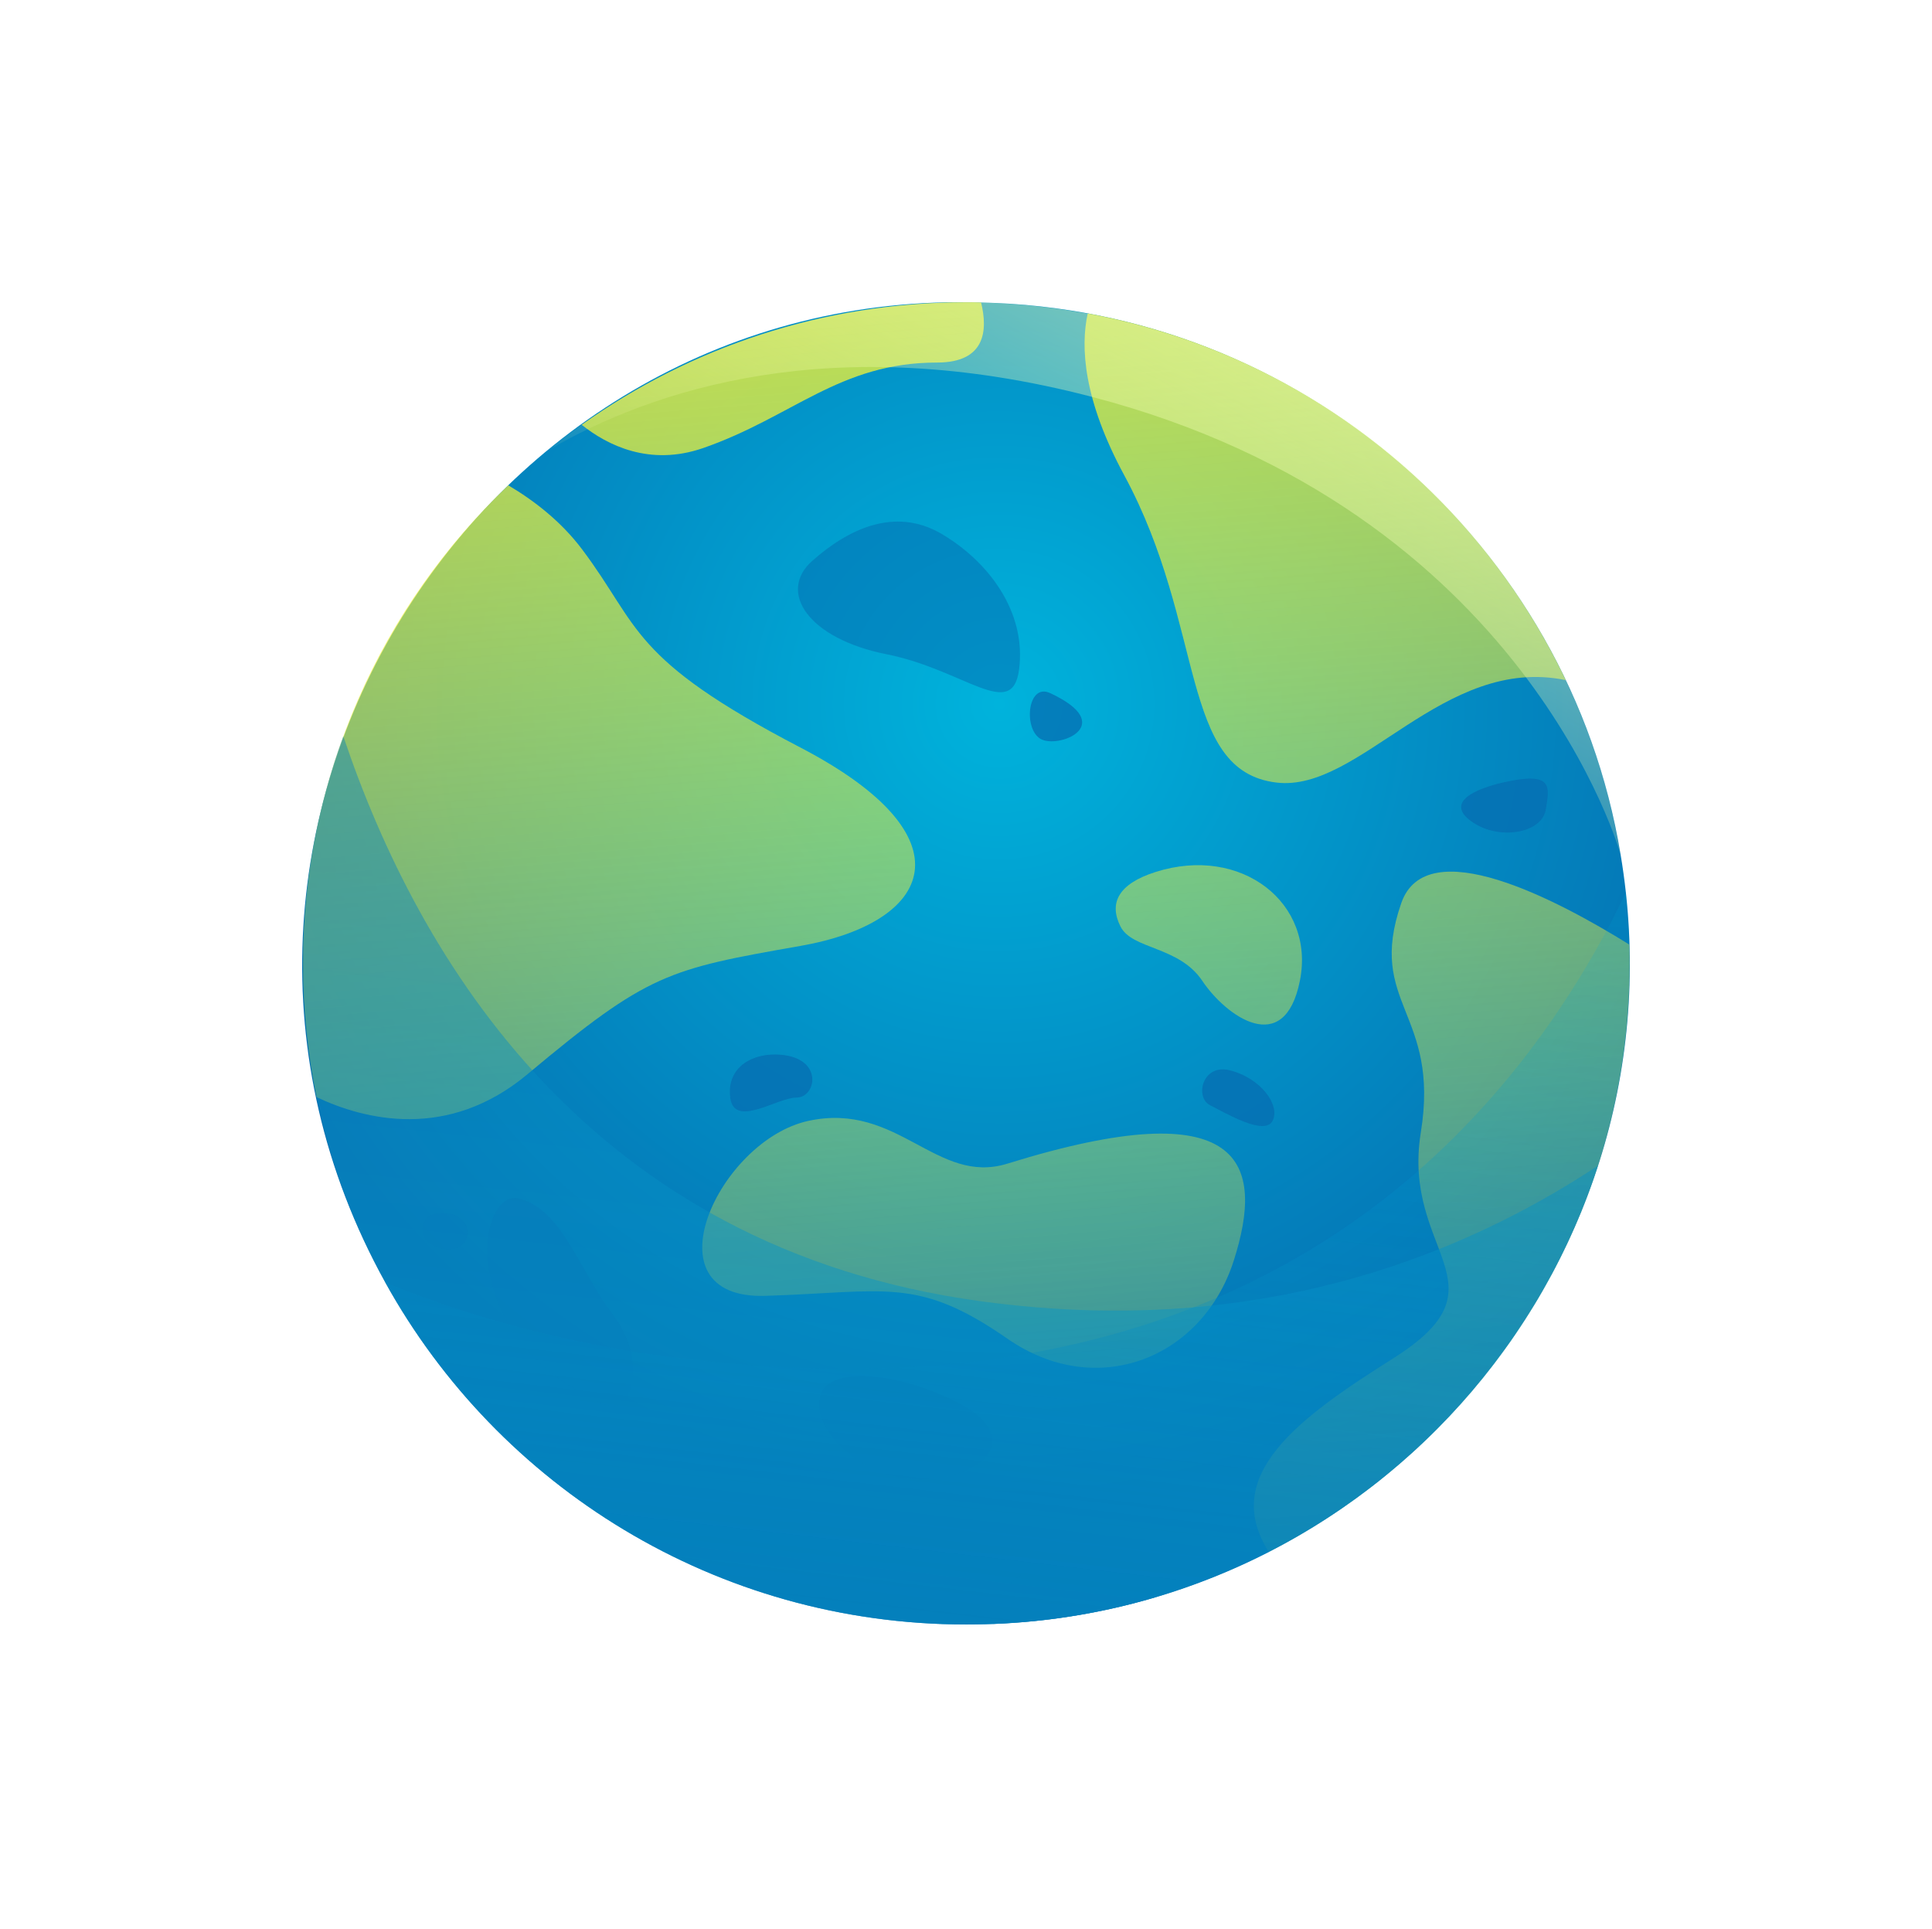 <svg width="633" height="632" viewBox="0 0 633 632" fill="none" xmlns="http://www.w3.org/2000/svg">
<g filter="url(#filter0_d_60_5021)">
<path d="M316.594 532.221C234.613 532.221 163.191 486.96 126.216 420.125C44.643 272.762 157.158 93.871 321.405 99.112C425.889 101.225 514.148 177.974 530.984 280.035C553.079 411.755 450.96 532.221 316.594 532.221Z" fill="url(#paint0_radial_60_5021)"/>
<g opacity="0.75">
<path d="M402.896 350.649C393.887 348.414 391.4 359.587 396.496 362.106C401.592 364.666 414.392 372.304 416.961 367.185C419.529 362.106 413.129 353.208 402.896 350.649Z" fill="#056DB1"/>
<path d="M492.378 256.389C483.654 258.38 473.218 262.768 482.146 269.146C491.114 275.525 505.138 272.965 506.442 265.327C507.706 257.648 509.011 252.57 492.378 256.389Z" fill="#056DB1"/>
<path d="M317.246 461.485C298.494 450.272 271.221 446.209 268.653 457.666C266.085 469.124 283.981 486.96 305.71 484.4C327.479 481.881 330.047 469.124 317.246 461.485Z" fill="#056DB1"/>
<path d="M378.396 523.324C361.478 528.321 343.704 531.328 325.318 532.018C329.517 505.487 354.833 513.857 368.368 517.514C372.322 518.611 375.624 520.764 378.396 523.324Z" fill="#056DB1"/>
<path d="M198.371 460.226C206.647 463.842 212.436 446.209 200.94 430.932C189.444 415.656 184.307 396.519 170.243 392.7C156.178 388.881 148.514 438.57 198.371 460.226Z" fill="#056DB1"/>
<path d="M142.114 397.779C137.589 398.591 135.714 407.976 145.946 409.236C156.179 410.536 156.179 395.259 142.114 397.779Z" fill="#056DB1"/>
<path d="M255.893 345.57C246.884 344.758 237.997 349.389 239.26 359.587C240.524 369.785 254.588 359.587 260.989 359.587C267.389 359.587 269.957 346.83 255.893 345.57Z" fill="#056DB1"/>
<path d="M344.111 227.095C336.366 223.438 335.143 239.853 341.543 242.372C347.943 244.931 365.84 237.252 344.111 227.095Z" fill="#056DB1"/>
</g>
<path d="M262.293 309.898C218.837 317.536 212.436 318.796 172.811 351.949C146.599 373.849 119.245 366.779 103.753 359.466C100.859 345.327 99.31 330.66 99.31 315.627C99.31 254.033 125.115 198.411 166.533 159.001C175.054 164.039 183.859 170.865 190.708 179.965C209.868 205.44 206.036 215.638 262.293 244.932C318.51 274.225 305.75 302.26 262.293 309.898Z" fill="url(#paint1_linear_60_5021)"/>
<path d="M513.006 222.829C472.892 214.459 445.538 259.68 418.224 256.389C386.264 252.57 395.232 205.44 368.367 155.75C354.914 130.885 353.976 113.658 356.382 102.688C425.807 115.446 483.613 161.113 513.006 222.829Z" fill="url(#paint2_linear_60_5021)"/>
<path d="M533.919 315.626C533.919 399.689 485.896 472.537 415.697 508.453C399.676 483.222 425.644 464.492 456.586 444.95C494.947 420.735 459.154 410.537 465.513 371.045C471.914 331.553 447.617 328.994 459.113 295.881C467.307 272.234 510.03 294.662 533.797 309.451C533.878 311.482 533.919 313.554 533.919 315.626Z" fill="url(#paint3_linear_60_5021)"/>
<path d="M330.047 381.243C306.81 388.434 294.254 360.847 264.861 367.226C235.469 373.605 211.172 425.813 250.797 424.554C290.422 423.294 300.654 418.175 330.047 438.571C359.439 458.967 393.968 444.95 404.2 413.096C414.392 381.243 407.992 357.028 330.047 381.243Z" fill="url(#paint4_linear_60_5021)"/>
<path d="M378.599 285.683C366.369 289.583 363.271 295.881 367.103 303.519C370.935 311.157 386.263 309.898 393.927 321.355C401.591 332.813 420.792 346.83 425.888 321.355C431.024 295.881 406.728 276.744 378.599 285.683Z" fill="url(#paint5_linear_60_5021)"/>
<path opacity="0.5" d="M333.879 219.416C331.596 236.399 315.982 219.416 290.422 214.338C264.861 209.259 254.629 193.942 266.125 183.744C277.621 173.546 292.949 165.908 308.318 174.805C323.646 183.744 336.406 200.321 333.879 219.416Z" fill="#056DB1"/>
<path d="M307.014 118.778C275.053 118.778 259.725 136.614 230.332 146.812C212.803 152.866 198.942 145.837 190.585 139.173C226.133 113.902 269.631 99.032 316.635 99.032C318.265 99.032 319.855 99.032 321.445 99.113C323.687 108.295 322.872 118.778 307.014 118.778Z" fill="url(#paint6_linear_60_5021)"/>
<path opacity="0.45" d="M523.564 381.893C505.831 436.945 466.573 482.41 415.697 508.453C403.834 514.507 391.359 519.504 378.396 523.364C361.478 528.361 343.704 531.368 325.318 532.059C322.424 532.18 319.529 532.221 316.594 532.221C234.613 532.221 163.191 486.96 126.216 420.125C115.861 401.435 108.197 381.039 103.753 359.465C100.859 345.326 99.31 330.659 99.31 315.626C99.31 289.461 103.957 264.393 112.477 241.193C137.059 314.367 193.317 408.789 321.201 426.3C346.15 429.713 369.468 430.16 391.237 428.291C444.641 423.619 488.587 405.011 523.564 381.893Z" fill="url(#paint7_linear_60_5021)"/>
<path opacity="0.45" d="M533.919 315.626C533.919 338.744 530.291 361.009 523.564 381.893C505.831 436.945 466.573 482.409 415.697 508.453C403.834 514.507 391.359 519.504 378.396 523.364C361.478 528.361 343.704 531.368 325.318 532.058C322.424 532.18 319.529 532.221 316.594 532.221C234.613 532.221 163.191 486.96 126.216 420.125C163.802 435.523 208.563 446.046 261.641 448.118C313.129 450.15 355.852 442.227 391.237 428.251C467.307 398.266 509.704 340.247 532.696 292.467C533.307 298.034 533.674 303.722 533.837 309.41C533.878 311.482 533.919 313.554 533.919 315.626Z" fill="url(#paint8_linear_60_5021)"/>
<path d="M531.025 280.156C531.025 280.156 500.083 167.207 357.809 130.031C272.526 107.726 213.333 127.837 179.62 147.502C287.283 59.905 451.938 94.683 513.006 222.828C527.193 252.528 530.006 276.012 531.025 280.156Z" fill="url(#paint9_linear_60_5021)"/>
</g>
<defs>
<filter id="filter0_d_60_5021" x="0" y="0" width="633" height="631.221" filterUnits="userSpaceOnUse" color-interpolation-filters="sRGB">
<feFlood flood-opacity="0" result="BackgroundImageFix"/>
<feColorMatrix in="SourceAlpha" type="matrix" values="0 0 0 0 0 0 0 0 0 0 0 0 0 0 0 0 0 0 127 0" result="hardAlpha"/>
<feOffset/>
<feGaussianBlur stdDeviation="49.5"/>
<feComposite in2="hardAlpha" operator="out"/>
<feColorMatrix type="matrix" values="0 0 0 0 1 0 0 0 0 1 0 0 0 0 1 0 0 0 0.5 0"/>
<feBlend mode="normal" in2="BackgroundImageFix" result="effect1_dropShadow_60_5021"/>
<feBlend mode="normal" in="SourceGraphic" in2="effect1_dropShadow_60_5021" result="shape"/>
</filter>
<radialGradient id="paint0_radial_60_5021" cx="0" cy="0" r="1" gradientUnits="userSpaceOnUse" gradientTransform="translate(327.383 230.866) scale(263.734 262.849)">
<stop stop-color="#00B3DC"/>
<stop offset="1" stop-color="#056DB0"/>
</radialGradient>
<linearGradient id="paint1_linear_60_5021" x1="173.812" y1="-18.297" x2="223.331" y2="604.686" gradientUnits="userSpaceOnUse">
<stop stop-color="#F2F236"/>
<stop offset="1" stop-color="#F2F236" stop-opacity="0"/>
</linearGradient>
<linearGradient id="paint2_linear_60_5021" x1="417.666" y1="-37.681" x2="467.186" y2="585.303" gradientUnits="userSpaceOnUse">
<stop stop-color="#F2F236"/>
<stop offset="1" stop-color="#F2F236" stop-opacity="0"/>
</linearGradient>
<linearGradient id="paint3_linear_60_5021" x1="437.028" y1="-39.22" x2="486.548" y2="583.763" gradientUnits="userSpaceOnUse">
<stop stop-color="#F2F236"/>
<stop offset="1" stop-color="#F2F236" stop-opacity="0"/>
</linearGradient>
<linearGradient id="paint4_linear_60_5021" x1="284.757" y1="-27.116" x2="334.276" y2="595.869" gradientUnits="userSpaceOnUse">
<stop stop-color="#F2F236"/>
<stop offset="1" stop-color="#F2F236" stop-opacity="0"/>
</linearGradient>
<linearGradient id="paint5_linear_60_5021" x1="368.903" y1="-33.805" x2="418.422" y2="589.18" gradientUnits="userSpaceOnUse">
<stop stop-color="#F2F236"/>
<stop offset="1" stop-color="#F2F236" stop-opacity="0"/>
</linearGradient>
<linearGradient id="paint6_linear_60_5021" x1="244.775" y1="-23.938" x2="294.295" y2="599.046" gradientUnits="userSpaceOnUse">
<stop stop-color="#F2F236"/>
<stop offset="1" stop-color="#F2F236" stop-opacity="0"/>
</linearGradient>
<linearGradient id="paint7_linear_60_5021" x1="283.562" y1="596.02" x2="315.941" y2="299.805" gradientUnits="userSpaceOnUse">
<stop stop-color="#00ACD8"/>
<stop offset="1" stop-color="#0983BD"/>
</linearGradient>
<linearGradient id="paint8_linear_60_5021" x1="305.477" y1="583.287" x2="341.666" y2="273.691" gradientUnits="userSpaceOnUse">
<stop stop-color="#056EB1"/>
<stop offset="1" stop-color="#00A9D7" stop-opacity="0.3"/>
</linearGradient>
<linearGradient id="paint9_linear_60_5021" x1="474.421" y1="-20.256" x2="338.373" y2="248.929" gradientUnits="userSpaceOnUse">
<stop stop-color="#E2FFB5"/>
<stop offset="1" stop-color="#FFFFB3" stop-opacity="0"/>
</linearGradient>
</defs>
</svg>
